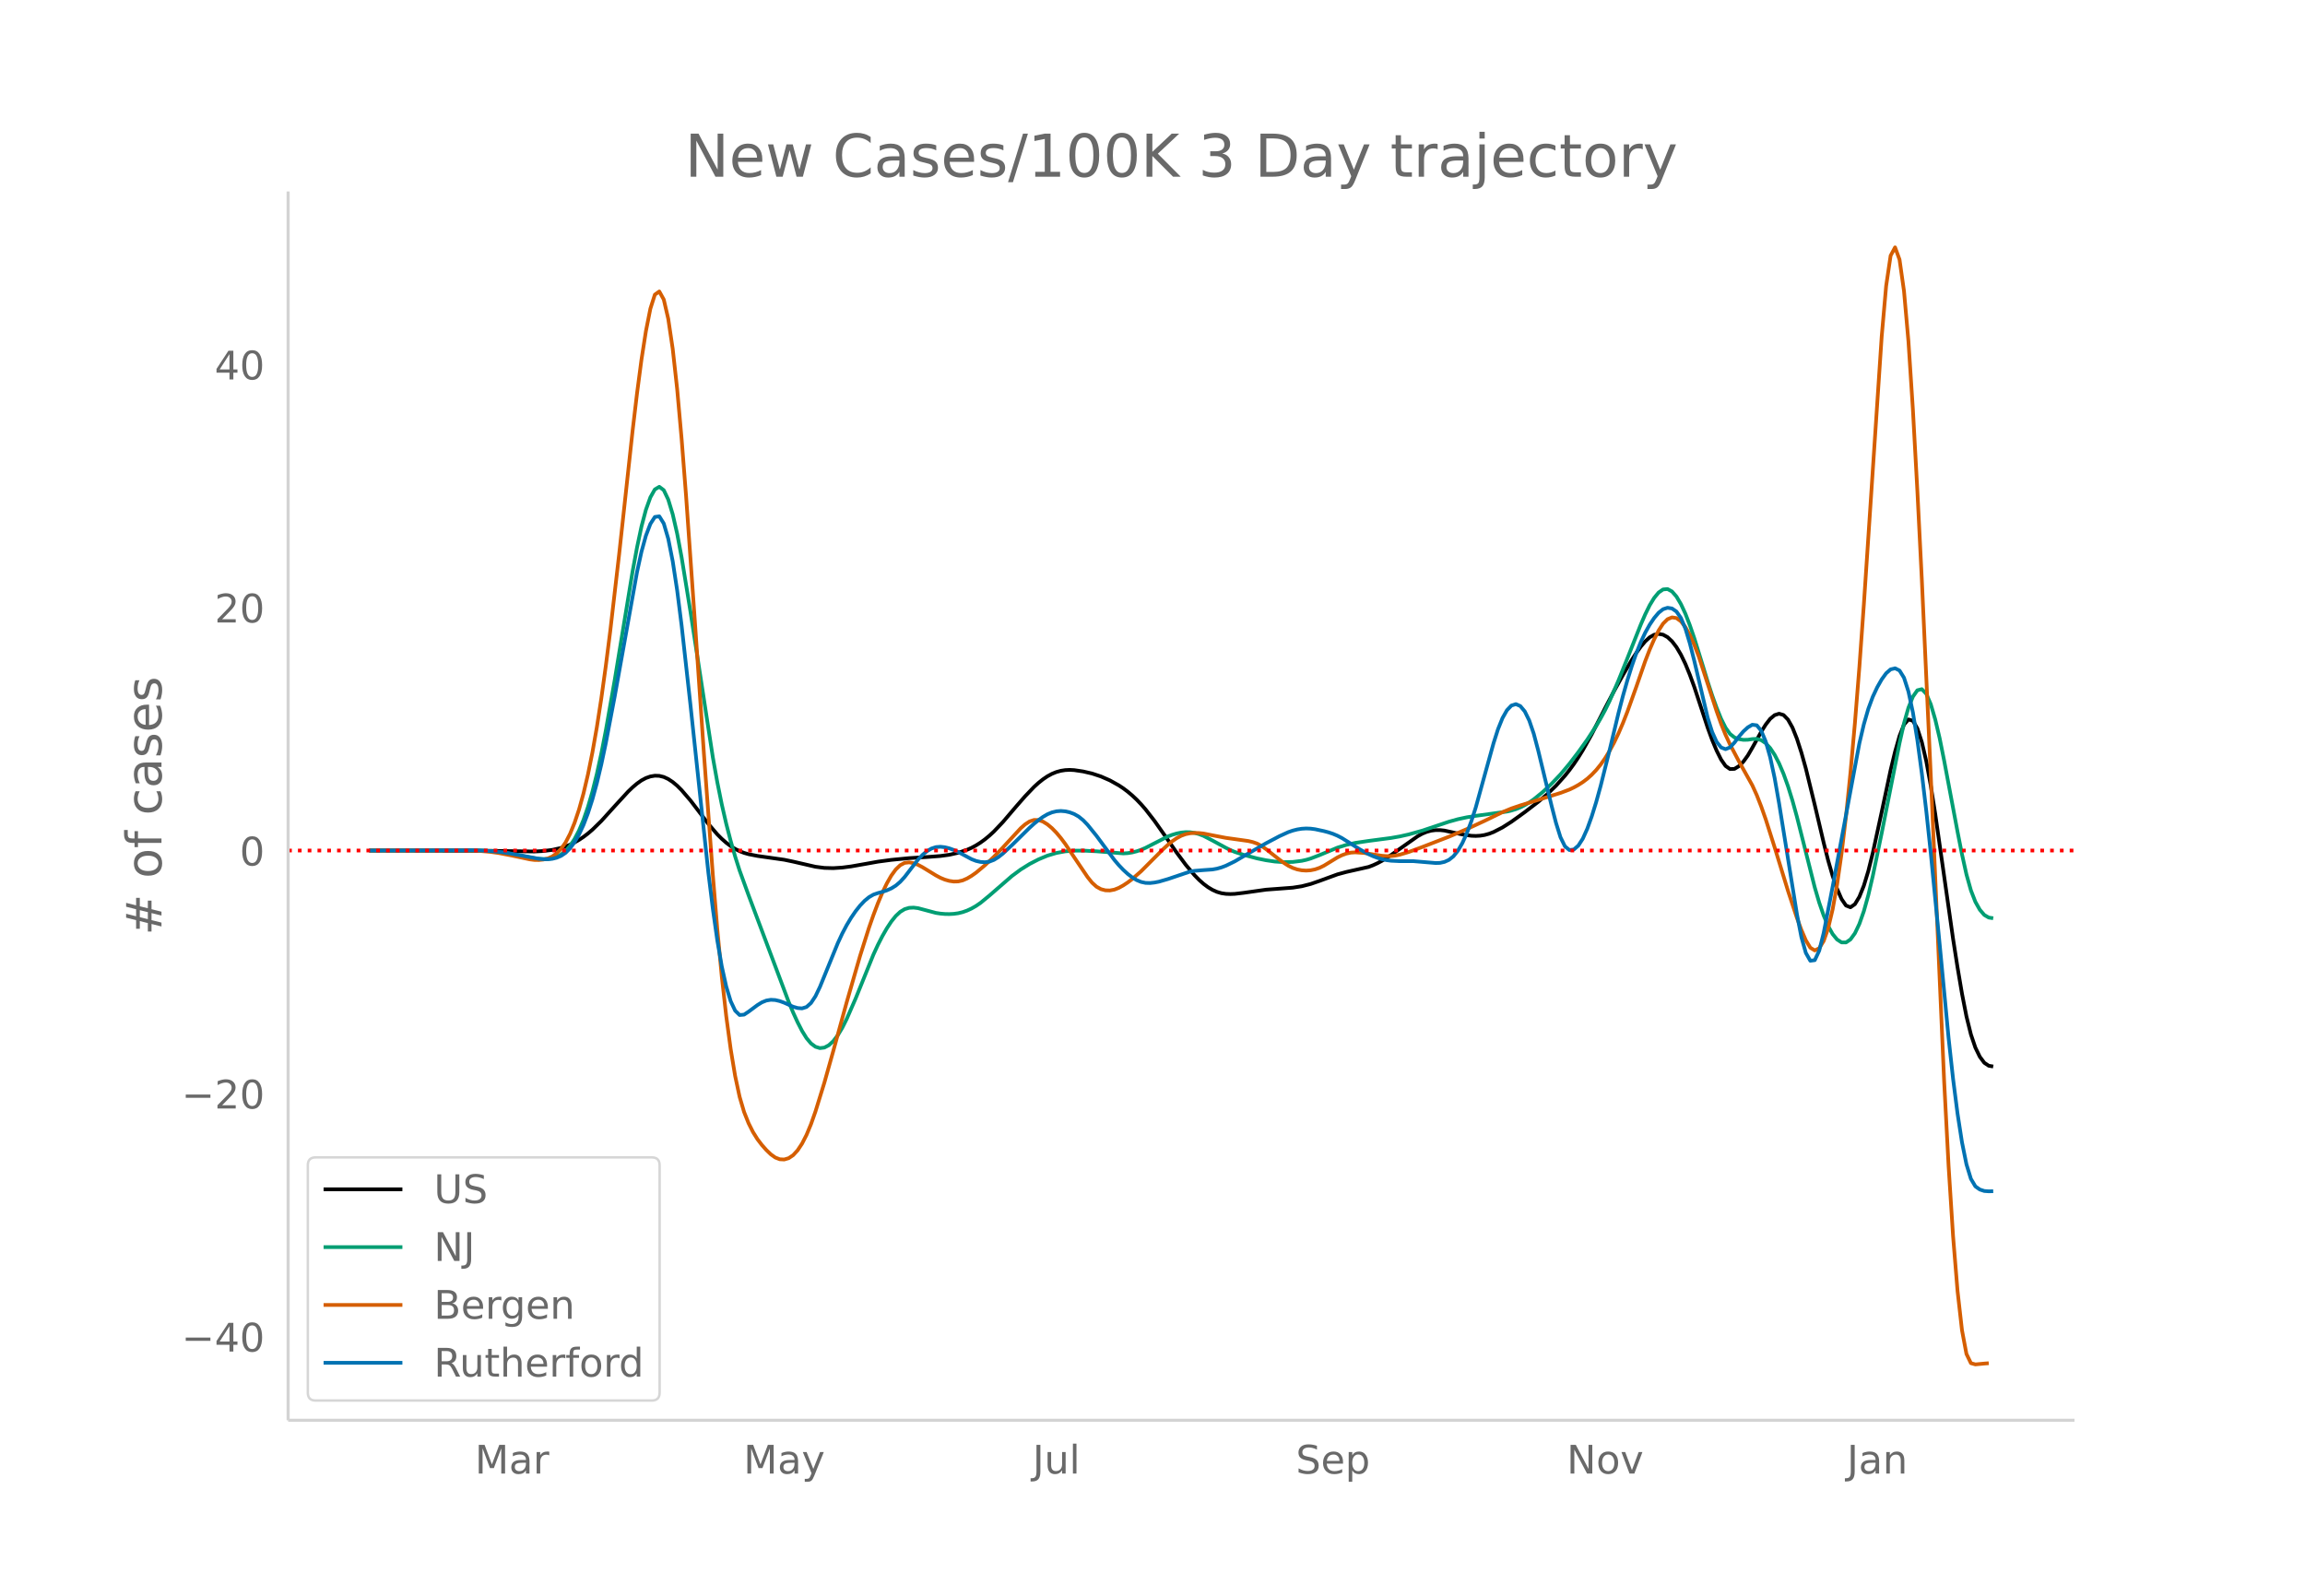 <svg height="864" viewBox="0 0 936 648" width="1248" xmlns="http://www.w3.org/2000/svg" xmlns:xlink="http://www.w3.org/1999/xlink"><defs><style>*{stroke-linecap:butt;stroke-linejoin:round}</style></defs><g id="figure_1"><path d="M0 648h936V0H0z" fill="#fff" id="patch_1"/><g id="axes_1"><path d="M117 576.72h725.4V77.76H117z" fill="none" id="patch_2"/><path clip-path="url(#pe857a8f1c1)" d="M149.973 345.368l47.104.103 19.928.295 3.624-.195 3.623-.45 3.623-.816 1.812-.585 1.812-.734 1.811-.888 1.812-1.043 1.812-1.208 1.811-1.38 1.812-1.549 3.624-3.54 5.435-6.006 5.435-5.917 1.811-1.733 1.812-1.539 1.812-1.283 1.811-.966 1.812-.637 1.812-.303 1.811.06 1.812.451 1.812.84 1.812 1.196 1.811 1.515 1.812 1.813 3.623 4.217 3.624 4.738 3.623 4.758 3.623 4.228 1.812 1.814 1.812 1.592 1.811 1.368 1.812 1.14 1.812.914 1.812.697 1.811.526 3.624.709 10.87 1.55 3.623.756 9.059 2.087 3.623.468 3.623.095 3.624-.233 3.623-.468 5.435-.957 5.435-.973 5.435-.729 7.247-.702 7.247-.457 5.435-.414 3.623-.494 3.624-.814 3.623-1.221 1.812-.805 1.811-.974 1.812-1.148 1.812-1.322 1.811-1.496 1.812-1.671 3.623-3.81 5.436-6.37 3.623-4.14 3.623-3.791 1.812-1.646 1.812-1.445 1.811-1.226 1.812-.985 1.812-.74 1.811-.501 1.812-.282 1.812-.085 1.811.098 3.624.537 3.623.84 3.624 1.201 3.623 1.588 3.623 2.018 1.812 1.202 1.812 1.363 1.811 1.53 1.812 1.706 1.812 1.892 1.811 2.08 3.624 4.669 3.623 5.138 5.435 7.803 3.624 4.877 3.623 4.292 1.812 1.852 1.811 1.607 1.812 1.353 1.812 1.087 1.812.811 1.811.534 1.812.27 1.812.069 1.811-.066 3.624-.428 9.058-1.281 5.435-.403 5.435-.413 3.624-.568 3.623-.923 3.623-1.253 7.247-2.653 3.623-.98 9.059-2.04 1.812-.695 1.811-.836 1.812-.967 3.623-2.308 10.87-7.667 1.812-1.005 1.812-.756 1.812-.49 1.811-.23 1.812-.004 1.812.192 3.623.798 3.623.784 3.624.536 1.811.066 1.812-.1 1.812-.29 1.811-.5 1.812-.706 3.624-1.857 3.623-2.303 5.435-3.917 5.435-4.167 3.623-3.07 3.624-3.497 3.623-4.046 1.812-2.275 1.812-2.472 1.811-2.695 1.812-2.922 3.623-6.462 5.435-10.607 3.624-6.923 3.623-6.554 3.624-6.167 1.811-2.819 1.812-2.51 1.812-2.153 1.811-1.658 1.812-1.02 1.812-.356 1.811.32 1.812 1.001 1.812 1.686 1.811 2.372 1.812 3.062 1.812 3.756 1.811 4.425 1.812 4.96 3.624 11.016 1.811 5.52 1.812 4.963 1.812 4.321 1.811 3.617 1.812 2.599 1.812 1.265 1.811-.071 1.812-1.106 1.812-1.839 1.811-2.511 1.812-3.11 3.623-6.511 1.812-2.898 1.812-2.341 1.812-1.51 1.811-.584 1.812.54 1.812 1.865 1.811 3.229 1.812 4.544 1.812 5.623 1.811 6.465 3.624 14.804 3.623 15.361 1.812 7.17 1.811 6.252 1.812 5.248 1.812 4.159 1.812 2.645 1.811.706 1.812-1.269 1.812-3.005 1.811-4.502 1.812-5.952 1.812-7.301 3.623-16.675 3.623-17.008 1.812-7.48 1.812-6.39 1.812-4.594 1.811-2.1 1.812.537 1.812 3.137 1.811 5.555 1.812 7.794 1.812 9.881 1.811 11.397 3.624 25.372 3.623 25.424 1.812 11.576 1.811 10.672 1.812 9.252 1.812 7.319 1.812 5.35 1.811 3.721 1.812 2.433 1.812 1.213 1.811.3h0" fill="none" stroke="#000" stroke-linecap="round" stroke-width="1.5" id="line2d_1"/><path clip-path="url(#pe857a8f1c1)" d="M149.973 345.374l27.175-.1 12.682-.032 5.435.151 5.435.381 5.435.697 5.435 1.01 5.435 1.016 1.812.243 1.812.11 1.811-.051 1.812-.284 1.812-.589 1.811-.939 1.812-1.437 1.812-2.083 1.811-2.758 1.812-3.46 1.812-4.284 1.811-5.237 1.812-6.219 1.812-7.233 1.812-8.28 1.811-9.281 3.624-20.551 7.246-44.036 1.812-9.78 1.812-8.532 1.811-6.834 1.812-5.046 1.812-3.2 1.811-1.061 1.812 1.365 1.812 3.799 1.812 5.973 1.811 7.889 1.812 9.637 3.623 22.213 9.059 58.995 1.811 10.096 1.812 8.986 1.812 7.876 1.811 6.986 1.812 6.318 1.812 5.695 3.623 9.975 16.305 43.378 1.812 4.312 1.812 3.947 1.811 3.522 1.812 2.925 1.812 2.153 1.812 1.346 1.811.548 1.812-.22 1.812-.954 1.811-1.675 1.812-2.358 1.812-3.007 1.811-3.61 3.624-8.298 7.247-17.897 1.811-3.915 1.812-3.548 1.812-3.161 1.811-2.752 1.812-2.26 1.812-1.686 1.811-1.095 1.812-.53 1.812-.091 1.811.224 7.247 1.932 1.812.275 1.812.159 1.811.037 1.812-.093 1.812-.252 1.811-.444 1.812-.642 1.812-.84 1.811-1.04 1.812-1.242 3.623-2.974 9.059-7.875 3.623-2.687 3.624-2.257 3.623-1.869 3.623-1.511 3.624-1.089 3.623-.661 3.623-.284 3.624-.011 5.435.277 10.87.857 1.812-.108 1.811-.285 1.812-.457 1.812-.622 1.811-.788 9.059-4.636 1.812-.676 1.811-.525 1.812-.366 1.812-.176 1.811.049 1.812.276 1.812.495 1.811.704 3.624 1.887 5.435 2.962 1.812.896 1.811.769 3.624 1.195 5.435 1.443 3.623.745 3.623.531 3.624.235 3.623-.087 3.624-.447 1.811-.402 1.812-.533 3.623-1.39 7.247-3.026 3.623-1.123 3.624-.812 5.435-.806 9.058-1.189 3.624-.639 3.623-.816 5.435-1.515 5.435-1.82 5.435-1.822 3.624-1.006 3.623-.78 3.623-.587 12.682-1.738 1.812-.427 1.812-.551 1.811-.727 1.812-.911 1.812-1.086 1.811-1.25 3.624-2.95 3.623-3.388 3.624-3.806 3.623-4.31 3.623-4.732 3.624-5.064 3.623-5.579 1.812-3.068 1.811-3.343 1.812-3.7 3.623-8.351 3.624-9.004 5.435-13.689 1.812-4.166 1.811-3.683 1.812-2.976 1.812-2.193 1.811-1.251 1.812-.153 1.812.978 1.811 2.082 1.812 3.056 1.812 3.902 1.811 4.684 1.812 5.285 3.624 11.713 1.811 5.95 1.812 5.525 1.812 5.024 1.811 4.468 1.812 3.636 1.812 2.525 1.811 1.43 1.812.684 1.812.29 1.811-.036 1.812-.274 1.812-.088 1.811.528 1.812 1.233 1.812 1.967 1.812 2.726 1.811 3.493 1.812 4.268 1.812 5.05 1.811 5.834 1.812 6.567 3.623 14.326 3.624 14.359 1.811 6.164 1.812 5.236 1.812 4.262 1.811 3.246 1.812 2.219 1.812 1.173 1.812.024 1.811-1.226 1.812-2.502 1.812-3.811 1.811-5.151 1.812-6.497 1.812-7.752 3.623-17.456 7.247-36.569 1.812-8.042 1.811-6.337 1.812-4.48 1.812-2.58 1.811-.453 1.812 1.9 1.812 4.223 1.811 6.157 1.812 7.706 1.812 9.04 5.435 28.852 1.811 9.188 1.812 8.175 1.812 6.459 1.812 4.668 1.811 3.216 1.812 2.106 1.812 1.061 1.811.27h0" fill="none" stroke="#009e73" stroke-linecap="round" stroke-width="1.5" id="line2d_2"/><path clip-path="url(#pe857a8f1c1)" d="M149.973 345.37l25.363-.112 12.682-.021 5.435.188 5.435.455 3.624.505 5.435 1.044 7.247 1.54 1.811.233 1.812.03 1.812-.188 1.811-.433 1.812-.803 1.812-1.298 1.811-1.853 1.812-2.586 1.812-3.495 1.811-4.44 1.812-5.407 1.812-6.496 1.811-7.703 1.812-8.95 1.812-10.281 1.812-11.693 1.811-13.077 1.812-14.24 3.623-31.251 5.435-49.93 1.812-15.303 1.812-13.761 1.811-11.595 1.812-9.113 1.812-5.682 1.811-1.298 1.812 3.274 1.812 7.81 1.812 12.167 1.811 16.344 1.812 20.278 1.812 23.188 3.623 51.605 3.623 53.035 3.624 49.221 1.811 22.033 1.812 19.157 1.812 16.156 1.811 13.407 1.812 10.906 1.812 8.457 1.812 6.147 1.811 4.537 1.812 3.625 1.812 2.895 1.811 2.37 1.812 2.046 1.812 1.739 1.811 1.29 1.812.706 1.812.092 1.811-.533 1.812-1.22 1.812-1.969 1.811-2.735 1.812-3.53 1.812-4.355 1.812-5.139 3.623-11.724 3.623-12.877 5.435-19.756 5.435-18.829 3.624-11.45 1.812-5.169 1.811-4.774 1.812-4.301 1.812-3.75 1.811-3.166 1.812-2.493 1.812-1.73 1.811-.951 1.812-.21 1.812.333 1.811.679 1.812.959 5.435 3.323 1.812.97 1.812.751 1.811.516 1.812.265 1.812-.046 1.811-.42 1.812-.791 1.812-1.075 1.811-1.273 3.624-3.024 3.623-3.424 3.623-3.752 7.247-7.832 1.812-1.593 1.812-1.186 1.811-.596 1.812.03 1.812.634 1.811 1.127 1.812 1.507 1.812 1.857 1.811 2.162 1.812 2.422 3.623 5.406 5.436 8.052 1.811 2.258 1.812 1.645 1.812 1.002 1.811.471 1.812.055 1.812-.34 1.811-.717 1.812-1.002 1.812-1.198 1.811-1.37 3.624-3.183 5.435-5.45 3.623-3.614 1.812-1.675 1.812-1.469 1.811-1.238 1.812-.969 1.812-.66 1.811-.356 1.812-.122 1.812.043 1.811.193 3.624.722 5.435 1.042 9.058 1.268 1.812.423 1.812.635 1.811.965 1.812 1.287 5.435 4.262 1.812 1.323 1.812 1.157 1.811.892 1.812.61 1.812.35 1.811.112 1.812-.124 1.812-.371 1.811-.627 1.812-.886 5.435-3.327 1.812-.89 1.811-.672 1.812-.39 1.812-.115 3.623.248 3.624.586 3.623.56 1.812.133 1.811-.013 1.812-.2 1.812-.385 3.623-1.083 5.435-1.995 10.87-4.206 7.247-3.084 7.247-3.356 7.247-3.528 3.623-1.5 3.623-1.235 16.306-5.07 3.623-1.364 1.812-.86 1.811-1.004 1.812-1.16 1.812-1.368 1.811-1.625 1.812-1.902 1.812-2.22 1.811-2.577 1.812-2.95 1.812-3.349 1.811-3.778 1.812-4.21 1.812-4.627 3.623-10.104 3.624-10.441 1.811-4.675 1.812-4.15 1.812-3.582 1.811-2.797 1.812-1.796 1.812-.752 1.811.288 1.812 1.323 1.812 2.332 1.811 3.222 1.812 3.989 1.812 4.732 3.623 11.111 3.624 11.117 1.811 5.087 1.812 4.497 1.812 3.907 3.623 6.863 5.435 9.728 1.812 3.99 1.811 4.626 1.812 5.143 3.624 11.403 5.435 17.7 3.623 10.98 1.812 4.867 1.811 4.242 1.812 2.99 1.812 1.11 1.811-.892 1.812-2.936 1.812-5.177 1.811-7.618 1.812-10.1 1.812-12.607 1.812-15.13 1.811-17.663 1.812-20.2 1.812-22.746 1.811-25.294 7.247-108.873 1.812-20.602 1.811-12.27 1.812-3.391 1.812 4.956 1.812 12.767 1.811 20.472 1.812 27.76 1.812 32.966 1.811 36.089 3.624 79.273 5.435 124.35 1.811 34.484 1.812 28.372 1.812 22.236 1.811 15.987 1.812 9.621 1.812 3.757 1.812.51 3.623-.347 1.812-.14h0" fill="none" stroke="#d55e00" stroke-linecap="round" stroke-width="1.5" id="line2d_3"/><path clip-path="url(#pe857a8f1c1)" d="M149.973 345.375l27.175-.097 14.494-.022 5.435.19 5.435.448 3.623.479 5.435.995 7.247 1.351 1.812.17 1.811.03 1.812-.178 1.812-.451 1.811-.77 1.812-1.23 1.812-1.833 1.811-2.466 1.812-3.12 1.812-3.88 1.811-4.746 1.812-5.645 1.812-6.596 1.812-7.603 1.811-8.567 3.624-19.011 9.058-50.482 1.812-8.281 1.811-6.574 1.812-4.754 1.812-2.813 1.811-.254 1.812 2.918 1.812 6.16 1.812 9.134 1.811 11.837 1.812 14.311 3.623 32.526 7.247 67.891 1.812 14.633 1.811 12.802 1.812 10.528 1.812 8.188 1.811 5.962 1.812 3.85 1.812 1.762 1.812-.153 1.811-1.196 3.624-2.695 1.811-1.115 1.812-.725 1.812-.302 1.811.105 1.812.427 1.812.662 3.623 1.628 1.812.523 1.811.145 1.812-.57 1.812-1.621 1.812-2.74 1.811-3.769 3.624-8.88 3.623-8.879 1.812-3.904 1.811-3.436 1.812-3.016 1.812-2.645 1.811-2.284 1.812-1.914 1.812-1.5 1.812-1.043 1.811-.63 1.812-.484 1.812-.606 1.811-.804 1.812-1.117 1.812-1.545 1.811-1.995 5.435-7.054 1.812-1.898 1.812-1.511 1.811-1.058 1.812-.59 1.812-.144 1.812.201 1.811.445 1.812.659 1.812.827 5.435 2.93 1.811.697 1.812.414 1.812.115 1.811-.254 1.812-.692 1.812-1.121 1.811-1.428 3.624-3.365 7.247-7.136 1.811-1.637 1.812-1.482 1.812-1.303 1.811-1.062 1.812-.76 1.812-.446 1.811-.137 1.812.149 1.812.411 1.811.685 1.812 1.036 1.812 1.465 1.812 1.881 3.623 4.48 7.247 9.783 1.811 2.125 1.812 1.902 1.812 1.66 1.811 1.401 1.812 1.098 1.812.749 1.811.39 1.812.049 1.812-.199 1.812-.353 3.623-1.055 9.058-3.058 1.812-.29 3.623-.295 3.624-.254 1.812-.327 1.811-.51 1.812-.687 3.623-1.766 5.435-3.18 7.247-4.176 5.435-2.874 3.624-1.653 1.811-.623 1.812-.456 1.812-.286 1.811-.108 1.812.069 1.812.237 3.623.776 1.812.487 1.811.603 1.812.768 1.812.943 3.623 2.275 3.624 2.299 3.623 1.996 1.812.81 1.811.675 1.812.531 1.812.385 1.811.245 3.624.172 5.435-.007 5.435.456 3.623.303 1.812-.054 1.812-.4 1.811-.818 1.812-1.436 1.812-2.255 1.811-3.113 1.812-3.97 1.812-4.813 1.811-5.644 3.624-13.116 3.623-13.058 1.812-5.682 1.812-4.487 1.811-3.197 1.812-1.901 1.812-.574 1.811.786 1.812 2.175 1.812 3.685 1.811 5.317 1.812 6.819 5.435 22.46 1.812 7.015 1.812 5.793 1.811 3.698 1.812 1.514 1.812-.24 1.811-1.567 1.812-2.808 1.812-4.008 1.811-5.015 1.812-5.824 1.812-6.556 3.623-14.495 3.623-15.103 1.812-6.97 1.812-6.388 1.812-5.8 1.811-5.173 1.812-4.503 1.812-3.84 1.811-3.237 1.812-2.698 1.812-2.143 1.811-1.439 1.812-.587 1.812.294 1.811 1.25 1.812 2.594 1.812 4.32 1.811 6.011 1.812 7.145 5.435 23.062 1.812 5.769 1.812 4.005 1.811 2.274 1.812.697 1.812-.722 1.811-1.956 1.812-2.42 1.812-2.114 1.811-1.653 1.812-1.055 1.812.233 1.811 2.212 1.812 4.32 1.812 6.399 1.812 8.443 1.811 10.306 7.247 44.982 1.812 9.35 1.811 6.413 1.812 3.18 1.812-.242 1.811-3.853 1.812-7.212 3.623-18.696 10.87-58.296 1.812-7.704 1.812-6.273 1.812-4.907 1.811-3.876 1.812-3.179 1.812-2.5 1.811-1.586 1.812-.434 1.812.903 1.812 2.926 1.811 5.637 1.812 8.485 1.812 11.239 1.811 13.518 1.812 15.325 1.812 16.954 3.623 37.154 3.623 38.064 1.812 16.493 1.812 14.11 1.811 11.668 1.812 8.936 1.812 5.914 1.812 3.05 1.811 1.279 1.812.597 1.812.133 1.811-.049h0" fill="none" stroke="#0072b2" stroke-linecap="round" stroke-width="1.5" id="line2d_4"/><path clip-path="url(#pe857a8f1c1)" d="M117 345.37h725.4" fill="none" stroke="red" stroke-dasharray="1.5,2.475" stroke-width="1.5" id="line2d_5"/><path d="M117 576.72V77.76" fill="none" stroke="#d3d3d3" stroke-linecap="square" stroke-width="1.25" id="patch_3"/><path d="M117 576.72h725.4" fill="none" stroke="#d3d3d3" stroke-linecap="square" stroke-width="1.25" id="patch_4"/><g id="matplotlib.axis_1"><g id="xtick_1"><g transform="matrix(.16 0 0 -.16 192.853 598.378)" fill="#696969" id="text_1"><defs><path d="M9.813 72.906h14.703l18.593-49.61 18.703 49.61h14.704V0H66.89v64.016l-18.797-50h-9.907l-18.796 50V0H9.813z" id="DejaVuSans-77"/><path d="M34.281 27.484q-10.89 0-15.093-2.484-4.204-2.484-4.204-8.5 0-4.781 3.157-7.594 3.156-2.797 8.562-2.797 7.485 0 12 5.297 4.516 5.297 4.516 14.078v2zm17.922 3.72V0H43.22v8.297Q40.14 3.328 35.547.953q-4.594-2.375-11.234-2.375-8.391 0-13.36 4.719Q6 8.016 6 15.922q0 9.219 6.172 13.906 6.187 4.688 18.437 4.688h12.61v.89q0 6.203-4.078 9.594-4.078 3.39-11.453 3.39-4.688 0-9.141-1.124-4.438-1.125-8.531-3.375v8.312q4.921 1.906 9.562 2.844 4.64.953 9.031.953 11.875 0 17.735-6.156 5.86-6.14 5.86-18.64z" id="DejaVuSans-97"/><path d="M41.11 46.297q-1.516.875-3.297 1.281Q36.03 48 33.89 48q-7.625 0-11.703-4.953-4.079-4.953-4.079-14.234V0H9.08v54.688h9.03v-8.5q2.844 4.984 7.375 7.39Q30.031 56 36.531 56q.922 0 2.047-.125 1.125-.11 2.484-.36z" id="DejaVuSans-114"/></defs><use xlink:href="#DejaVuSans-77"/><use x="86.279" xlink:href="#DejaVuSans-97"/><use x="147.559" xlink:href="#DejaVuSans-114"/></g></g><g id="xtick_2"><g transform="matrix(.16 0 0 -.16 301.92 598.378)" fill="#696969" id="text_2"><defs><path d="M32.172-5.078q-3.797-9.766-7.422-12.735-3.61-2.984-9.656-2.984H7.906v7.516h5.282q3.703 0 5.75 1.765Q21-9.766 23.483-3.219l1.61 4.094-22.11 53.813H12.5l17.094-42.766 17.093 42.766h9.516z" id="DejaVuSans-121"/></defs><use xlink:href="#DejaVuSans-77"/><use x="86.279" xlink:href="#DejaVuSans-97"/><use x="147.559" xlink:href="#DejaVuSans-121"/></g></g><g id="xtick_3"><g transform="matrix(.16 0 0 -.16 419.32 598.378)" fill="#696969" id="text_3"><defs><path d="M9.813 72.906h9.859V5.078q0-13.187-5-19.14-5-5.954-16.094-5.954h-3.75v8.297h3.078q6.531 0 9.219 3.672Q9.813-4.39 9.813 5.078z" id="DejaVuSans-74"/><path d="M8.5 21.578v33.11h8.984V21.922q0-7.766 3.016-11.656 3.031-3.875 9.094-3.875 7.265 0 11.484 4.64 4.234 4.64 4.234 12.656v31h8.985V0h-8.984v8.406Q42.047 3.422 37.718 1q-4.313-2.422-10.032-2.422-9.421 0-14.312 5.86Q8.5 10.296 8.5 21.578zM31.11 56z" id="DejaVuSans-117"/><path d="M9.422 75.984h8.984V0H9.422z" id="DejaVuSans-108"/></defs><use xlink:href="#DejaVuSans-74"/><use x="29.492" xlink:href="#DejaVuSans-117"/><use x="92.871" xlink:href="#DejaVuSans-108"/></g></g><g id="xtick_4"><g transform="matrix(.16 0 0 -.16 526.217 598.378)" fill="#696969" id="text_4"><defs><path d="M53.516 70.516V60.89q-5.61 2.687-10.594 4-4.984 1.328-9.625 1.328-8.047 0-12.422-3.125t-4.375-8.89q0-4.845 2.906-7.313 2.907-2.453 11.016-3.97l5.953-1.218q11.031-2.11 16.281-7.406 5.25-5.297 5.25-14.172 0-10.61-7.11-16.078-7.093-5.469-20.812-5.469-5.172 0-11.015 1.172Q13.14.922 6.89 3.219v10.156q6-3.36 11.765-5.078 5.766-1.703 11.328-1.703 8.438 0 13.032 3.312 4.593 3.328 4.593 9.485 0 5.359-3.297 8.39-3.296 3.032-10.812 4.547L27.484 33.5q-11.03 2.188-15.968 6.875-4.922 4.688-4.922 13.047 0 9.672 6.812 15.234 6.813 5.563 18.766 5.563 5.14 0 10.453-.938 5.328-.922 10.89-2.765z" id="DejaVuSans-83"/><path d="M56.203 29.594v-4.39H14.891q.593-9.282 5.593-14.142 5-4.859 13.938-4.859 5.172 0 10.031 1.266 4.86 1.265 9.656 3.812v-8.5Q49.266.734 44.187-.344 39.11-1.422 33.892-1.422q-13.094 0-20.735 7.61-7.64 7.625-7.64 20.625 0 13.421 7.25 21.296Q20.016 56 32.328 56q11.031 0 17.453-7.11 6.422-7.093 6.422-19.296zm-8.984 2.64q-.094 7.36-4.125 11.75-4.032 4.407-10.672 4.407-7.516 0-12.031-4.25-4.516-4.25-5.203-11.97z" id="DejaVuSans-101"/><path d="M18.11 8.203v-29H9.077v75.484h9.031v-8.296q2.844 4.875 7.157 7.234Q29.594 56 35.594 56q9.968 0 16.187-7.906 6.235-7.907 6.235-20.797T51.78 6.484q-6.218-7.906-16.187-7.906-6 0-10.328 2.375-4.313 2.375-7.157 7.25zm30.578 19.094q0 9.906-4.079 15.547-4.078 5.64-11.203 5.64-7.14 0-11.218-5.64-4.079-5.64-4.079-15.547 0-9.906 4.078-15.547 4.079-5.64 11.22-5.64 7.124 0 11.202 5.64t4.078 15.547z" id="DejaVuSans-112"/></defs><use xlink:href="#DejaVuSans-83"/><use x="63.477" xlink:href="#DejaVuSans-101"/><use x="125" xlink:href="#DejaVuSans-112"/></g></g><g id="xtick_5"><g transform="matrix(.16 0 0 -.16 636.195 598.378)" fill="#696969" id="text_5"><defs><path d="M9.813 72.906h13.28l32.329-60.984v60.984h9.562V0h-13.28L19.39 60.984V0H9.813z" id="DejaVuSans-78"/><path d="M30.61 48.39q-7.22 0-11.422-5.64-4.204-5.64-4.204-15.453 0-9.813 4.172-15.453 4.188-5.64 11.453-5.64 7.188 0 11.375 5.655 4.203 5.672 4.203 15.438 0 9.719-4.203 15.406-4.187 5.688-11.375 5.688zm0 7.61q11.718 0 18.406-7.625 6.703-7.61 6.703-21.078 0-13.422-6.703-21.078-6.688-7.64-18.407-7.64-11.765 0-18.437 7.64-6.656 7.656-6.656 21.078 0 13.469 6.656 21.078Q18.844 56 30.609 56z" id="DejaVuSans-111"/><path d="M2.984 54.688H12.5L29.594 8.797l17.093 45.89h9.516L35.687 0H23.485z" id="DejaVuSans-118"/></defs><use xlink:href="#DejaVuSans-78"/><use x="74.805" xlink:href="#DejaVuSans-111"/><use x="135.986" xlink:href="#DejaVuSans-118"/></g></g><g id="xtick_6"><g transform="matrix(.16 0 0 -.16 749.99 598.378)" fill="#696969" id="text_6"><defs><path d="M54.89 33.016V0h-8.984v32.719q0 7.765-3.031 11.61-3.031 3.858-9.078 3.858-7.281 0-11.484-4.64-4.204-4.625-4.204-12.64V0H9.08v54.688h9.03v-8.5q3.235 4.937 7.594 7.374Q30.078 56 35.797 56q9.422 0 14.25-5.828 4.844-5.828 4.844-17.156z" id="DejaVuSans-110"/></defs><use xlink:href="#DejaVuSans-74"/><use x="29.492" xlink:href="#DejaVuSans-97"/><use x="90.771" xlink:href="#DejaVuSans-110"/></g></g></g><g id="matplotlib.axis_2"><g id="ytick_1"><g transform="matrix(.16 0 0 -.16 73.733 548.822)" fill="#696969" id="text_7"><defs><path d="M10.594 35.5h62.593v-8.297H10.594z" id="DejaVuSans-8722"/><path d="M37.797 64.313L12.89 25.39h24.906zm-2.594 8.593H47.61V25.391h10.407v-8.203H47.609V0h-9.812v17.188H4.89v9.515z" id="DejaVuSans-52"/><path d="M31.781 66.406q-7.61 0-11.453-7.5Q16.5 51.422 16.5 36.375q0-14.984 3.828-22.484 3.844-7.5 11.453-7.5 7.672 0 11.5 7.5 3.844 7.5 3.844 22.484 0 15.047-3.844 22.531-3.828 7.5-11.5 7.5zm0 7.813q12.266 0 18.735-9.703 6.468-9.688 6.468-28.141 0-18.406-6.468-28.11-6.47-9.687-18.735-9.687-12.25 0-18.718 9.688-6.47 9.703-6.47 28.109 0 18.453 6.47 28.14Q19.53 74.22 31.78 74.22z" id="DejaVuSans-48"/></defs><use xlink:href="#DejaVuSans-8722"/><use x="83.789" xlink:href="#DejaVuSans-52"/><use x="147.412" xlink:href="#DejaVuSans-48"/></g></g><g id="ytick_2"><g transform="matrix(.16 0 0 -.16 73.733 450.136)" fill="#696969" id="text_8"><defs><path d="M19.188 8.297h34.421V0H7.33v8.297q5.609 5.812 15.296 15.594 9.703 9.797 12.188 12.64 4.734 5.313 6.609 9 1.89 3.688 1.89 7.25 0 5.813-4.078 9.469-4.078 3.672-10.625 3.672-4.64 0-9.797-1.61-5.14-1.609-11-4.89v9.969Q13.767 71.78 18.938 73q5.188 1.219 9.485 1.219 11.328 0 18.062-5.672 6.735-5.656 6.735-15.125 0-4.5-1.688-8.531-1.672-4.016-6.125-9.485-1.218-1.422-7.765-8.187-6.532-6.766-18.453-18.922z" id="DejaVuSans-50"/></defs><use xlink:href="#DejaVuSans-8722"/><use x="83.789" xlink:href="#DejaVuSans-50"/><use x="147.412" xlink:href="#DejaVuSans-48"/></g></g><g id="ytick_3"><use xlink:href="#DejaVuSans-48" transform="matrix(.16 0 0 -.16 97.32 351.45)" fill="#696969" id="text_9"/></g><g id="ytick_4"><g transform="matrix(.16 0 0 -.16 87.14 252.763)" fill="#696969" id="text_10"><use xlink:href="#DejaVuSans-50"/><use x="63.623" xlink:href="#DejaVuSans-48"/></g></g><g id="ytick_5"><g transform="matrix(.16 0 0 -.16 87.14 154.076)" fill="#696969" id="text_11"><use xlink:href="#DejaVuSans-52"/><use x="63.623" xlink:href="#DejaVuSans-48"/></g></g><g transform="matrix(0 -.2 -.2 0 65.573 379.813)" fill="#696969" id="text_12"><defs><path d="M51.125 44H36.922l-4.11-16.313h14.313zm-7.328 27.781l-5.078-20.265h14.265L58.11 71.78h7.813L60.89 51.516h15.234V44h-17.14l-4-16.313h15.53V20.22H53.079L48 0h-7.813l5.032 20.219H30.906L25.875 0h-7.86l5.079 20.219H7.719v7.468h17.187L29 44H13.281v7.516h17.625l4.985 20.265z" id="DejaVuSans-35"/><path d="M37.11 75.984V68.5h-8.594q-4.828 0-6.72-1.953-1.874-1.953-1.874-7.031v-4.828h14.797v-6.985H19.922V0H10.89v47.703H2.297v6.984h8.594V58.5q0 9.125 4.25 13.297 4.25 4.187 13.468 4.187z" id="DejaVuSans-102"/><path d="M48.781 52.594v-8.407q-3.812 2.11-7.64 3.157-3.828 1.047-7.735 1.047-8.75 0-13.593-5.547-4.829-5.532-4.829-15.547 0-10.016 4.829-15.563 4.843-5.53 13.593-5.53 3.907 0 7.735 1.046 3.828 1.047 7.64 3.156V2.094Q45.016.344 40.984-.531q-4.015-.89-8.562-.89-12.36 0-19.64 7.765-7.266 7.765-7.266 20.953 0 13.375 7.343 21.031Q20.22 56 33.016 56q4.14 0 8.093-.86 3.953-.843 7.672-2.546z" id="DejaVuSans-99"/><path d="M44.281 53.078v-8.5q-3.797 1.953-7.906 2.922-4.094.984-8.5.984-6.688 0-10.031-2.047-3.344-2.046-3.344-6.156 0-3.125 2.39-4.906 2.391-1.781 9.626-3.39l3.078-.688q9.562-2.047 13.593-5.781 4.032-3.735 4.032-10.422 0-7.625-6.032-12.078-6.03-4.438-16.578-4.438-4.39 0-9.156.86Q10.688.296 5.422 2v9.281q4.984-2.594 9.812-3.89 4.829-1.282 9.579-1.282 6.343 0 9.75 2.172 3.421 2.172 3.421 6.125 0 3.656-2.468 5.61-2.453 1.953-10.813 3.765l-3.125.735q-8.344 1.75-12.062 5.39-3.704 3.64-3.704 9.985 0 7.718 5.47 11.906Q16.75 56 26.811 56q4.97 0 9.36-.734 4.406-.72 8.11-2.188z" id="DejaVuSans-115"/></defs><use xlink:href="#DejaVuSans-35"/><use x="83.789" xlink:href="#DejaVuSans-32"/><use x="115.576" xlink:href="#DejaVuSans-111"/><use x="176.758" xlink:href="#DejaVuSans-102"/><use x="211.963" xlink:href="#DejaVuSans-32"/><use x="243.75" xlink:href="#DejaVuSans-99"/><use x="298.73" xlink:href="#DejaVuSans-97"/><use x="360.01" xlink:href="#DejaVuSans-115"/><use x="412.109" xlink:href="#DejaVuSans-101"/><use x="473.633" xlink:href="#DejaVuSans-115"/></g></g><g transform="matrix(.24 0 0 -.24 278.113 71.76)" fill="#696969" id="text_13"><defs><path d="M4.203 54.688h8.985l11.234-42.672 11.172 42.672h10.593l11.235-42.672 11.187 42.672h8.985L63.28 0H52.688L40.922 44.828 29.109 0H18.5z" id="DejaVuSans-119"/><path d="M64.406 67.281v-10.39q-4.984 4.64-10.625 6.922-5.64 2.296-11.984 2.296-12.5 0-19.14-7.64-6.641-7.64-6.641-22.094 0-14.406 6.64-22.047 6.64-7.64 19.14-7.64 6.345 0 11.985 2.296 5.64 2.297 10.625 6.938V5.609Q59.234 2.094 53.437.33q-5.78-1.75-12.218-1.75-16.563 0-26.094 10.124-9.516 10.14-9.516 27.672 0 17.578 9.516 27.703 9.531 10.14 26.094 10.14 6.531 0 12.312-1.734 5.797-1.734 10.875-5.203z" id="DejaVuSans-67"/><path d="M25.39 72.906h8.297L8.297-9.28H0z" id="DejaVuSans-47"/><path d="M12.406 8.297h16.11v55.625l-17.532-3.516v8.985l17.438 3.515h9.86V8.296H54.39V0H12.406z" id="DejaVuSans-49"/><path d="M9.813 72.906h9.859V42.094L52.39 72.906h12.703L28.906 38.922 67.672 0H54.688L19.672 35.11V0h-9.86z" id="DejaVuSans-75"/><path d="M40.578 39.313Q47.656 37.797 51.625 33q3.984-4.781 3.984-11.813 0-10.78-7.422-16.703-7.421-5.906-21.093-5.906-4.578 0-9.438.906-4.86.907-10.031 2.72v9.515q4.094-2.39 8.969-3.61 4.89-1.218 10.218-1.218 9.266 0 14.125 3.656 4.86 3.656 4.86 10.64 0 6.454-4.516 10.079-4.515 3.64-12.562 3.64h-8.5v8.11h8.89q7.266 0 11.125 2.906 3.86 2.906 3.86 8.375 0 5.61-3.985 8.61-3.968 3.015-11.39 3.015-4.063 0-8.703-.89-4.641-.876-10.203-2.72v8.782q5.624 1.562 10.53 2.344 4.907.78 9.25.78 11.235 0 17.766-5.109 6.547-5.093 6.547-13.78 0-6.063-3.468-10.235-3.47-4.172-9.86-5.782z" id="DejaVuSans-51"/><path d="M19.672 64.797V8.109h11.922q15.093 0 22.093 6.829 7 6.843 7 21.593 0 14.64-7 21.453-7 6.813-22.093 6.813zm-9.86 8.11h20.266q21.188 0 31.094-8.813 9.922-8.813 9.922-27.563 0-18.86-9.969-27.703Q51.172 0 30.078 0H9.813z" id="DejaVuSans-68"/><path d="M18.313 70.219V54.688h18.5v-6.985h-18.5V18.016q0-6.688 1.828-8.594 1.828-1.906 7.453-1.906h9.218V0h-9.218q-10.407 0-14.36 3.875-3.953 3.89-3.953 14.14v29.688H2.687v6.984h6.594V70.22z" id="DejaVuSans-116"/><path d="M9.422 54.688h8.984V-.984q0-10.438-3.984-15.125-3.969-4.688-12.813-4.688h-3.421v7.61H.594q5.125 0 6.968 2.374 1.86 2.36 1.86 9.829zm0 21.296h8.984v-11.39H9.422z" id="DejaVuSans-106"/></defs><use xlink:href="#DejaVuSans-78"/><use x="74.805" xlink:href="#DejaVuSans-101"/><use x="136.328" xlink:href="#DejaVuSans-119"/><use x="218.115" xlink:href="#DejaVuSans-32"/><use x="249.902" xlink:href="#DejaVuSans-67"/><use x="319.727" xlink:href="#DejaVuSans-97"/><use x="381.006" xlink:href="#DejaVuSans-115"/><use x="433.105" xlink:href="#DejaVuSans-101"/><use x="494.629" xlink:href="#DejaVuSans-115"/><use x="546.729" xlink:href="#DejaVuSans-47"/><use x="580.42" xlink:href="#DejaVuSans-49"/><use x="644.043" xlink:href="#DejaVuSans-48"/><use x="707.666" xlink:href="#DejaVuSans-48"/><use x="771.289" xlink:href="#DejaVuSans-75"/><use x="836.865" xlink:href="#DejaVuSans-32"/><use x="868.652" xlink:href="#DejaVuSans-51"/><use x="932.275" xlink:href="#DejaVuSans-32"/><use x="964.063" xlink:href="#DejaVuSans-68"/><use x="1041.064" xlink:href="#DejaVuSans-97"/><use x="1102.344" xlink:href="#DejaVuSans-121"/><use x="1161.523" xlink:href="#DejaVuSans-32"/><use x="1193.311" xlink:href="#DejaVuSans-116"/><use x="1232.52" xlink:href="#DejaVuSans-114"/><use x="1273.633" xlink:href="#DejaVuSans-97"/><use x="1334.912" xlink:href="#DejaVuSans-106"/><use x="1362.695" xlink:href="#DejaVuSans-101"/><use x="1424.219" xlink:href="#DejaVuSans-99"/><use x="1479.199" xlink:href="#DejaVuSans-116"/><use x="1518.408" xlink:href="#DejaVuSans-111"/><use x="1579.59" xlink:href="#DejaVuSans-114"/><use x="1620.703" xlink:href="#DejaVuSans-121"/></g><g id="legend_1"><path d="M128.2 568.72h136.45q3.2 0 3.2-3.2v-92.34q0-3.2-3.2-3.2H128.2q-3.2 0-3.2 3.2v92.34q0 3.2 3.2 3.2z" fill="none" opacity=".8" stroke="#ccc" id="patch_5"/><path d="M131.4 482.938h32" fill="none" stroke="#000" stroke-linecap="round" stroke-width="1.5" id="line2d_6"/><g transform="matrix(.16 0 0 -.16 176.2 488.538)" fill="#696969" id="text_14"><defs><path d="M8.688 72.906h9.921V28.61q0-11.718 4.235-16.875 4.25-5.14 13.781-5.14 9.469 0 13.719 5.14 4.25 5.157 4.25 16.875v44.297H64.5V27.391q0-14.25-7.063-21.532-7.046-7.28-20.812-7.28-13.828 0-20.89 7.28-7.047 7.282-7.047 21.532z" id="DejaVuSans-85"/></defs><use xlink:href="#DejaVuSans-85"/><use x="73.193" xlink:href="#DejaVuSans-83"/></g><path d="M131.4 506.423h32" fill="none" stroke="#009e73" stroke-linecap="round" stroke-width="1.5" id="line2d_8"/><g transform="matrix(.16 0 0 -.16 176.2 512.023)" fill="#696969" id="text_15"><use xlink:href="#DejaVuSans-78"/><use x="74.805" xlink:href="#DejaVuSans-74"/></g><path d="M131.4 529.908h32" fill="none" stroke="#d55e00" stroke-linecap="round" stroke-width="1.5" id="line2d_10"/><g transform="matrix(.16 0 0 -.16 176.2 535.508)" fill="#696969" id="text_16"><defs><path d="M19.672 34.813V8.108H35.5q7.953 0 11.781 3.297 3.844 3.297 3.844 10.078 0 6.844-3.844 10.078-3.828 3.25-11.781 3.25zm0 29.984V42.828h14.61q7.218 0 10.75 2.703 3.546 2.719 3.546 8.282 0 5.515-3.547 8.25-3.531 2.734-10.75 2.734zm-9.86 8.11h25.204q11.28 0 17.375-4.688Q58.5 63.53 58.5 54.89q0-6.703-3.125-10.657-3.125-3.953-9.188-4.922 7.282-1.562 11.313-6.53 4.031-4.954 4.031-12.376 0-9.765-6.64-15.093Q48.25 0 35.984 0H9.812z" id="DejaVuSans-66"/><path d="M45.406 27.984q0 9.766-4.031 15.125-4.016 5.375-11.297 5.375-7.219 0-11.25-5.375-4.031-5.359-4.031-15.125 0-9.718 4.031-15.093t11.25-5.375q7.281 0 11.297 5.375 4.031 5.375 4.031 15.093zm8.985-21.203q0-13.953-6.203-20.765Q42-20.797 29.203-20.797q-4.734 0-8.937.703-4.203.703-8.157 2.172v8.735q3.954-2.141 7.813-3.157 3.86-1.031 7.86-1.031 8.843 0 13.234 4.61 4.39 4.609 4.39 13.937v4.453q-2.781-4.844-7.125-7.234Q33.938 0 27.875 0 17.828 0 11.672 7.656q-6.156 7.672-6.156 20.328 0 12.688 6.156 20.344Q17.828 56 27.875 56q6.063 0 10.406-2.39 4.344-2.391 7.125-7.22v8.297h8.985z" id="DejaVuSans-103"/></defs><use xlink:href="#DejaVuSans-66"/><use x="68.604" xlink:href="#DejaVuSans-101"/><use x="130.127" xlink:href="#DejaVuSans-114"/><use x="169.49" xlink:href="#DejaVuSans-103"/><use x="232.967" xlink:href="#DejaVuSans-101"/><use x="294.49" xlink:href="#DejaVuSans-110"/></g><path d="M131.4 553.393h32" fill="none" stroke="#0072b2" stroke-linecap="round" stroke-width="1.5" id="line2d_12"/><g transform="matrix(.16 0 0 -.16 176.2 558.992)" fill="#696969" id="text_17"><defs><path d="M44.39 34.188q3.172-1.079 6.172-4.594 3-3.516 6.032-9.672L66.609 0H56l-9.313 18.703q-3.624 7.328-7.015 9.719-3.39 2.39-9.25 2.39h-10.75V0h-9.86v72.906h22.266q12.5 0 18.656-5.234 6.157-5.219 6.157-15.766 0-6.89-3.203-11.437-3.204-4.532-9.297-6.282zM19.673 64.797V38.922h12.406q7.125 0 10.766 3.297 3.64 3.297 3.64 9.687 0 6.39-3.64 9.64-3.64 3.25-10.766 3.25z" id="DejaVuSans-82"/><path d="M54.89 33.016V0h-8.984v32.719q0 7.765-3.031 11.61-3.031 3.858-9.078 3.858-7.281 0-11.484-4.64-4.204-4.625-4.204-12.64V0H9.08v75.984h9.03V46.188q3.235 4.937 7.594 7.374Q30.078 56 35.797 56q9.422 0 14.25-5.828 4.844-5.828 4.844-17.156z" id="DejaVuSans-104"/><path d="M45.406 46.39v29.594h8.985V0h-8.985v8.203Q42.578 3.328 38.25.953q-4.313-2.375-10.375-2.375-9.906 0-16.14 7.906-6.22 7.922-6.22 20.813 0 12.89 6.22 20.797Q17.968 56 27.874 56q6.063 0 10.375-2.375 4.328-2.36 7.156-7.234zm-30.61-19.093q0-9.906 4.079-15.547 4.078-5.64 11.203-5.64 7.125 0 11.219 5.64 4.11 5.64 4.11 15.547 0 9.906-4.11 15.547-4.094 5.64-11.219 5.64-7.125 0-11.203-5.64-4.078-5.64-4.078-15.547z" id="DejaVuSans-100"/></defs><use xlink:href="#DejaVuSans-82"/><use x="64.982" xlink:href="#DejaVuSans-117"/><use x="128.361" xlink:href="#DejaVuSans-116"/><use x="167.57" xlink:href="#DejaVuSans-104"/><use x="230.949" xlink:href="#DejaVuSans-101"/><use x="292.473" xlink:href="#DejaVuSans-114"/><use x="333.586" xlink:href="#DejaVuSans-102"/><use x="368.791" xlink:href="#DejaVuSans-111"/><use x="429.973" xlink:href="#DejaVuSans-114"/><use x="469.336" xlink:href="#DejaVuSans-100"/></g></g></g></g><defs><clipPath id="pe857a8f1c1"><path d="M117 77.76h725.4v498.96H117z"/></clipPath></defs></svg>